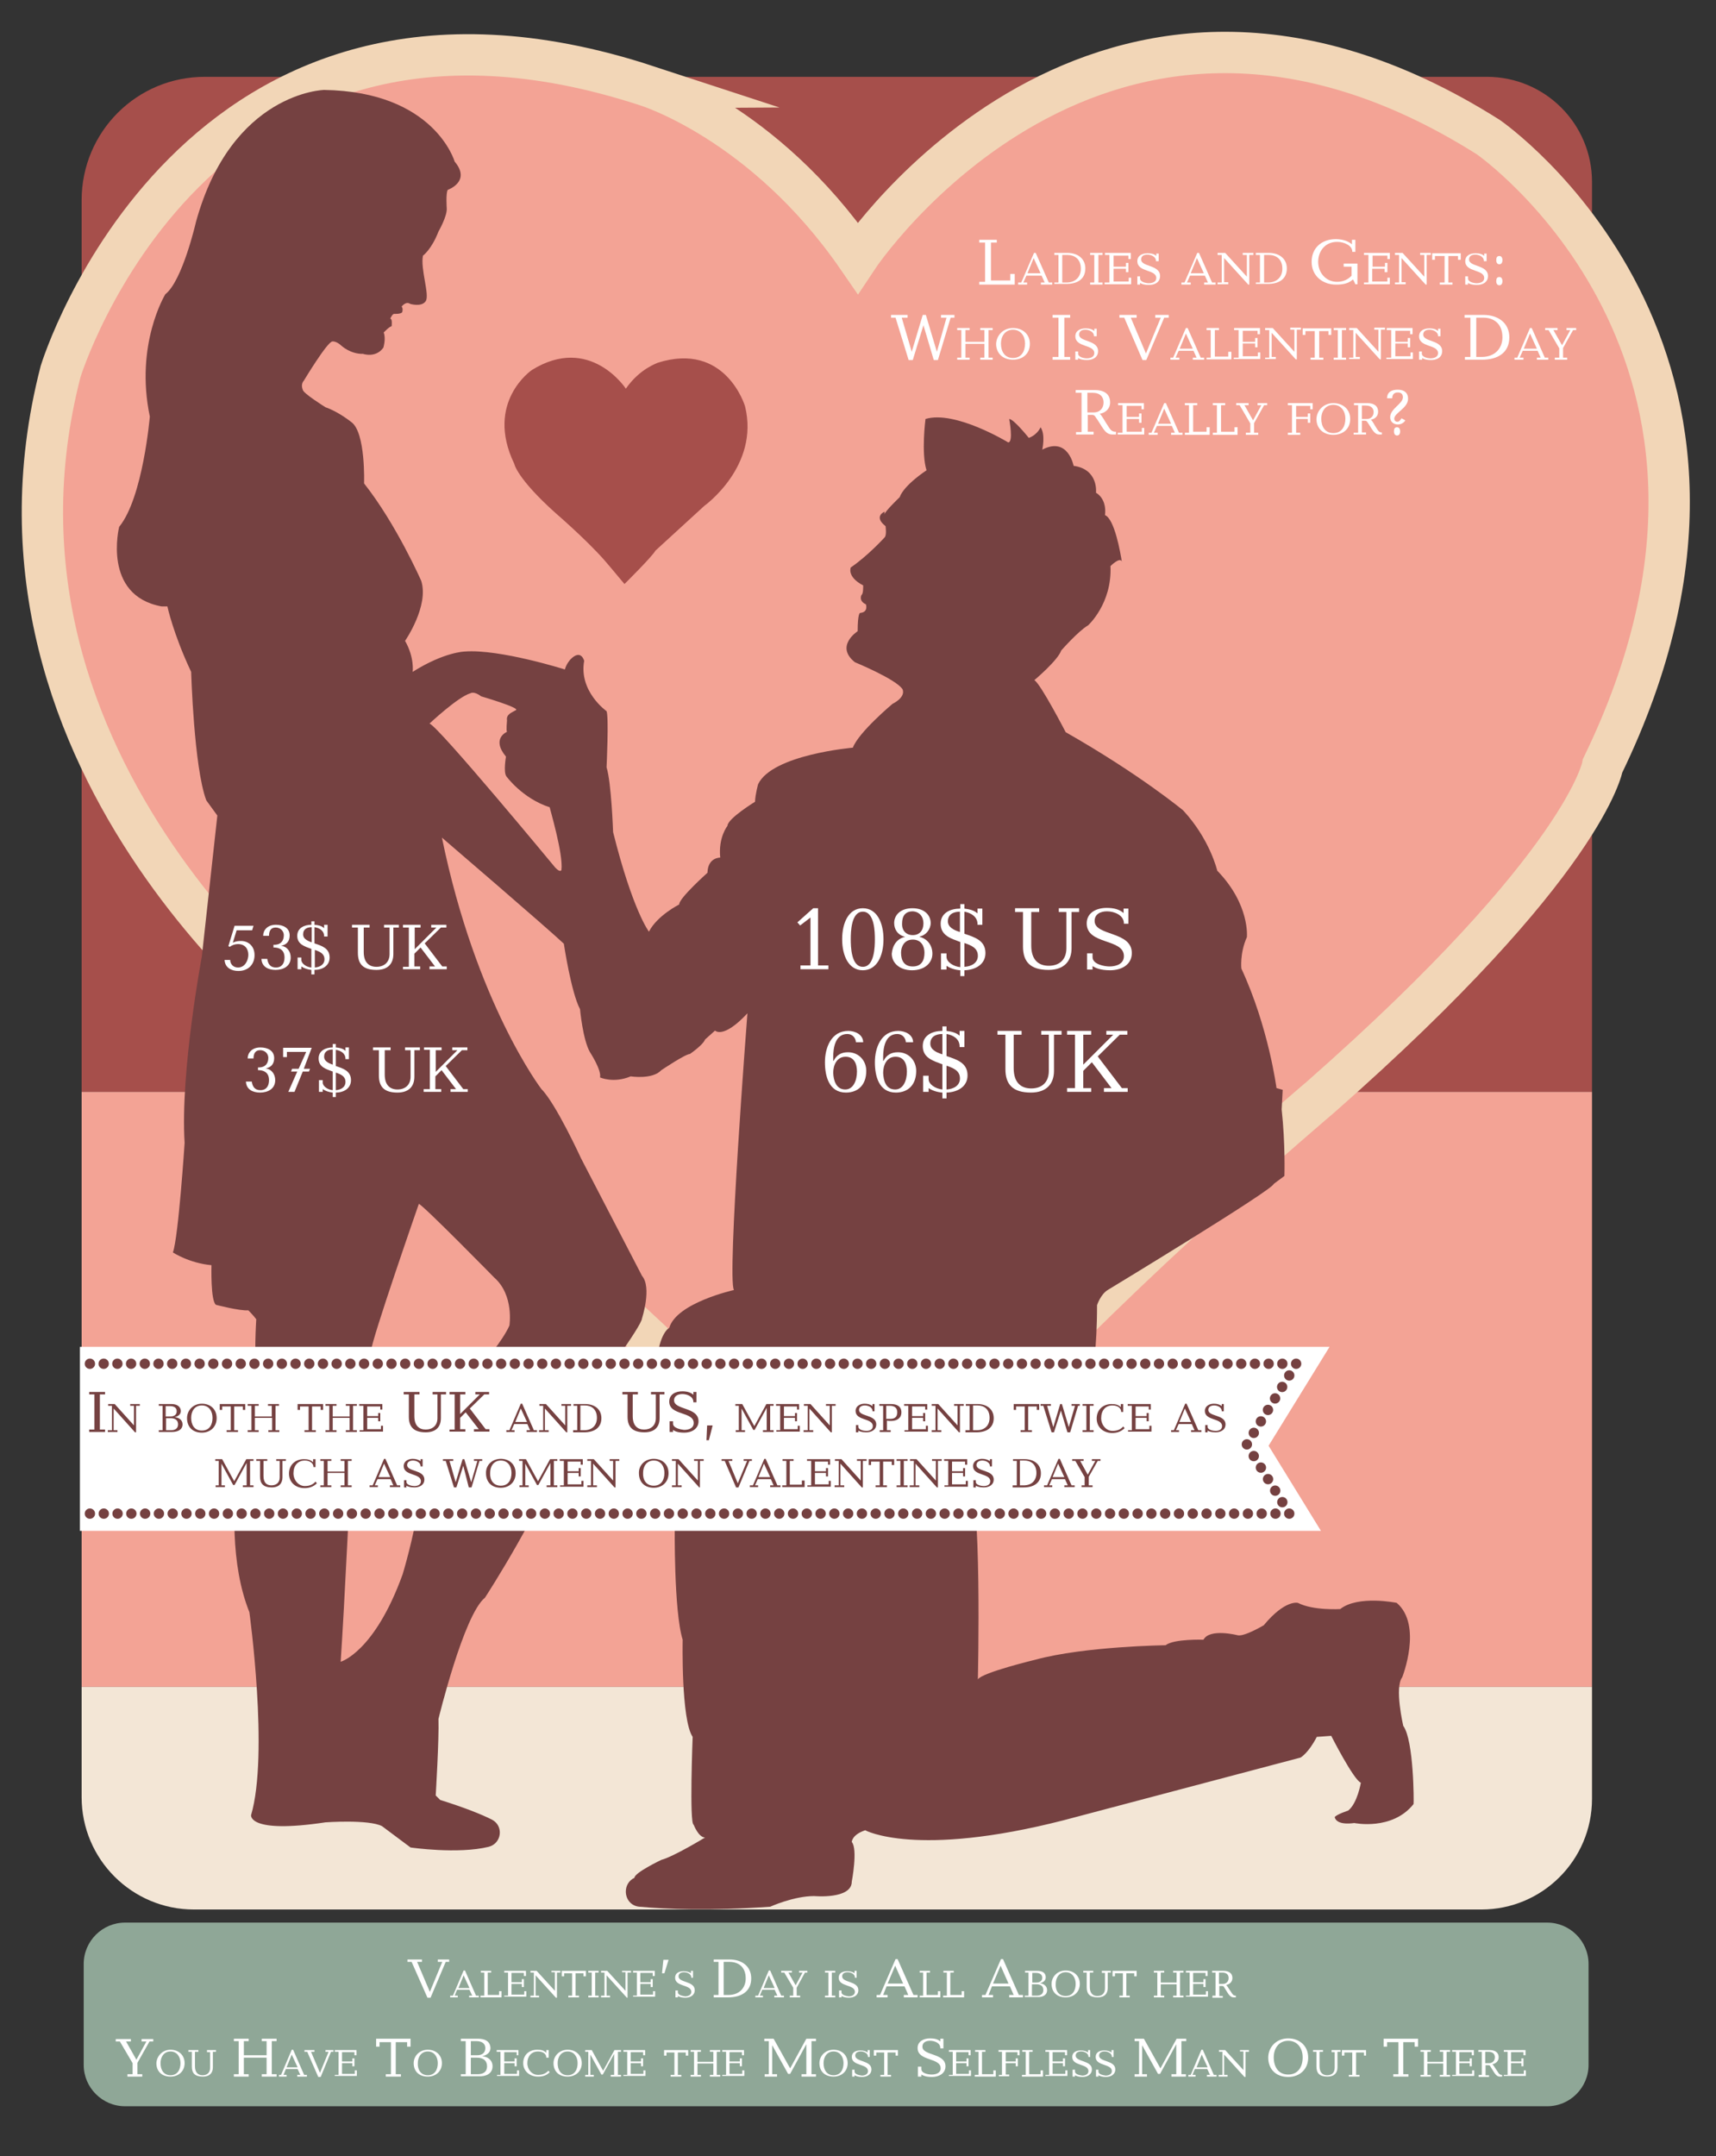 <?xml version="1.0" encoding="utf-8"?>
<!-- Generator: Adobe Illustrator 19.2.1, SVG Export Plug-In . SVG Version: 6.00 Build 0)  -->
<svg version="1.1" id="valentines-day-info" xmlns="http://www.w3.org/2000/svg" xmlns:xlink="http://www.w3.org/1999/xlink"
	 x="0px" y="0px" viewBox="0 0 498.2 625.8" enable-background="new 0 0 498.2 625.8" xml:space="preserve">
<rect x="0" y="0" width="498.2" height="625.8" fill="#333333" stroke="none"/>
<g id="background">
	<path fill="#A64F4B" d="M23.7,58.1v258.8h438.5h0V52.8c0-16.9-13.7-30.5-30.5-30.5H59.6C39.7,22.2,23.7,38.3,23.7,58.1z"/>
	<rect x="23.7" y="316.9" fill="#F3A395" width="438.5" height="172.7"/>
	<path fill="#F3E6D6" d="M23.7,489.9v31.7c0,18,14.6,32.6,32.6,32.6h373.8c17.7,0,32.1-14.4,32.1-32.1v-32.2v-0.3H23.7V489.9z"/>
	<path id="backgrounf-heart" fill="#F3A395" stroke="#F2D6B7" stroke-width="12" stroke-miterlimit="10" d="M249,74.8
		c0,0,70.4-106.2,183.1-35c0,0,91.2,63,33.2,182.4c0,0-4.6,28.2-81.9,96.2c0,0-58.7,49.7-94.5,89.5c0,0-20.7,24.2-39.8,46.9
		c0,0-53.8-53.9-59.7-65.3c0,0-37.1-34.6-94.4-87.7c0,0-107.4-77.9-77.4-194c0,0,38.6-126,170.2-82.9
		C187.7,24.9,221.7,35.2,249,74.8z"/>
</g>
<g id="green-banner_1_">
	<path id="green-background" fill="#8FA797" d="M449.2,611.3H36.3c-6.6,0-12-5.4-12-12V570c0-6.6,5.4-12,12-12h412.9
		c6.6,0,12,5.4,12,12v29.3C461.2,605.9,455.8,611.3,449.2,611.3z"/>
	<g>
		<path fill="#FFFFFF" d="M119.5,569.4h-1.2v-0.7h4.2v0.7h-1.4l3.7,8.7l3.6-8.7h-1.3v-0.7h3.3v0.7h-1l-4.4,10.4h-0.9L119.5,569.4z"
			/>
		<path fill="#FFFFFF" d="M130.8,579.2h0.7l3.1-7.3h0.4l3.2,7.3h0.8v0.5h-2.8v-0.5h0.9l-0.8-1.7h-3.6l-0.7,1.7h0.9v0.5h-2.2V579.2z
			 M134.6,573.3l-1.5,3.7h3.2L134.6,573.3z"/>
		<path fill="#FFFFFF" d="M139.6,579.2h1v-6.7h-1V572h3v0.5h-1v6.5h3.3v-1.1h0.7v1.8h-6.1V579.2z"/>
		<path fill="#FFFFFF" d="M146.4,579.2h1.1v-6.7h-1.1V572h6.3v1.5h-0.6v-0.9h-3.6v2.7h3v-0.9h0.6v2.3h-0.6v-0.9h-3v3.1h3.7v-1h0.6
			v1.6h-6.4V579.2z"/>
		<path fill="#FFFFFF" d="M154,579.2h1v-6.7h-1V572h1.8l5.3,5.8v-5.4h-1V572h2.6v0.5h-1v7.3h-0.3l-5.9-6.5v5.9h1v0.5H154V579.2z"/>
		<path fill="#FFFFFF" d="M165.1,579.2h1v-6.5h-2.3v0.9h-0.7V572h7v1.6h-0.7v-0.9h-2.3v6.5h1v0.5h-3.1V579.2z"/>
		<path fill="#FFFFFF" d="M170.8,579.2h1v-6.7h-1V572h3v0.5h-1v6.7h1v0.5h-3V579.2z"/>
		<path fill="#FFFFFF" d="M174.5,579.2h1v-6.7h-1V572h1.8l5.3,5.8v-5.4h-1V572h2.6v0.5h-1v7.3H182l-5.9-6.5v5.9h1v0.5h-2.6V579.2z"
			/>
		<path fill="#FFFFFF" d="M183.8,579.2h1.1v-6.7h-1.1V572h6.3v1.5h-0.6v-0.9h-3.6v2.7h3v-0.9h0.6v2.3h-0.6v-0.9h-3v3.1h3.7v-1h0.6
			v1.6h-6.4V579.2z"/>
		<path fill="#FFFFFF" d="M192.6,568.8h1.5l-1.2,3.9h-0.7L192.6,568.8z"/>
		<path fill="#FFFFFF" d="M201.3,574h-0.6v-0.1c0-1-1.2-1.5-2.1-1.5c-0.8,0-1.6,0.3-1.6,1.2c0,1.9,4.7,1.3,4.7,4
			c0,1.5-1.3,2.2-2.7,2.2c-1.3,0-1.8-0.3-2.2-0.5v0.4h-0.7v-2h0.7v0.5c0,0.9,1.5,1.1,2.1,1.2c0.9,0,1.8-0.4,1.8-1.3
			c0-2.2-4.7-1.4-4.7-4.1c0-1.4,1.2-1.9,2.5-1.9c0.8,0,1.6,0.2,2.1,0.6V572h0.6V574z"/>
		<path fill="#FFFFFF" d="M207.2,579h1.4v-9.6h-1.4v-0.7h4.6c3.5,0,6.3,1.9,6.3,5.5c0,3.8-2.9,5.5-6.7,5.5h-4.2V579z M210.1,579h1.4
			c3.2,0,5-2.1,5-4.8c0-3.5-2.3-4.8-4.7-4.8h-1.7V579z"/>
		<path fill="#FFFFFF" d="M219.4,579.2h0.7l3.1-7.3h0.4l3.2,7.3h0.8v0.5h-2.8v-0.5h0.9l-0.8-1.7h-3.6l-0.7,1.7h0.9v0.5h-2.2V579.2z
			 M223.2,573.3l-1.5,3.7h3.2L223.2,573.3z"/>
		<path fill="#FFFFFF" d="M229.3,579.2h1v-2.3l-2.6-4.4h-0.9V572h3.1v0.5h-1l2.1,3.7l2-3.7h-1V572h2.4v0.5h-0.7l-2.4,4.4v2.3h1v0.5
			h-3V579.2z"/>
		<path fill="#FFFFFF" d="M239.5,579.2h1v-6.7h-1V572h3v0.5h-1v6.7h1v0.5h-3V579.2z"/>
		<path fill="#FFFFFF" d="M248.8,574h-0.6v-0.1c0-1-1.2-1.5-2.1-1.5c-0.8,0-1.6,0.3-1.6,1.2c0,1.9,4.7,1.3,4.7,4
			c0,1.5-1.3,2.2-2.7,2.2c-1.3,0-1.8-0.3-2.2-0.5v0.4h-0.7v-2h0.7v0.5c0,0.9,1.5,1.1,2.1,1.2c0.9,0,1.8-0.4,1.8-1.3
			c0-2.2-4.7-1.4-4.7-4.1c0-1.4,1.2-1.9,2.5-1.9c0.8,0,1.6,0.2,2.1,0.6V572h0.6V574z"/>
		<path fill="#FFFFFF" d="M254.5,579h1l4.5-10.4h0.6l4.6,10.4h1.2v0.7h-4V579h1.3l-1.1-2.5h-5.2l-1,2.5h1.3v0.7h-3.2V579z
			 M259.9,570.5l-2.2,5.2h4.5L259.9,570.5z"/>
		<path fill="#FFFFFF" d="M267,579.2h1v-6.7h-1V572h3v0.5h-1v6.5h3.3v-1.1h0.7v1.8H267V579.2z"/>
		<path fill="#FFFFFF" d="M273.9,579.2h1v-6.7h-1V572h3v0.5h-1v6.5h3.3v-1.1h0.7v1.8h-6.1V579.2z"/>
		<path fill="#FFFFFF" d="M285.1,579h1l4.5-10.4h0.6l4.6,10.4h1.2v0.7h-4V579h1.3l-1.1-2.5H288l-1,2.5h1.3v0.7h-3.2V579z
			 M290.5,570.5l-2.2,5.2h4.5L290.5,570.5z"/>
		<path fill="#FFFFFF" d="M297.6,579.2h1v-6.7h-1V572h3.5c1.3,0,2.5,0.4,2.5,1.9c0,1-0.8,1.5-1.7,1.7v0c1.1,0.1,2.1,0.8,2.1,2
			c0,1.5-1.4,2.1-2.8,2h-3.7V579.2z M299.6,575.4h1.3c1.1,0,1.7-0.6,1.7-1.4c0-0.9-0.7-1.4-1.8-1.4h-1.1V575.4z M299.6,579.2h1.4
			c1,0,1.9-0.4,1.9-1.6c0-1.1-0.6-1.7-2.1-1.7h-1.2V579.2z"/>
		<path fill="#FFFFFF" d="M309.4,571.9c2.3,0,4.1,1.5,4.1,3.9c0,2.3-1.7,3.9-4.1,3.9c-2.6,0-4.1-1.6-4.1-3.9
			C305.3,573.7,307,571.9,309.4,571.9z M309.4,579.3c2,0,2.9-1.6,2.9-3.5c0-1.8-1-3.4-2.9-3.4s-2.9,1.6-2.9,3.4
			C306.4,577.7,307.3,579.3,309.4,579.3z"/>
		<path fill="#FFFFFF" d="M314.4,572h3v0.5h-1v4.2c0,1.8,0.9,2.6,2.2,2.6c1.3,0,2.2-0.7,2.2-2.2v-4.5h-0.9V572h2.6v0.5h-0.9v4.5
			c0,1.6-0.9,2.7-2.9,2.7c-2.3,0-3.2-1-3.2-2.9v-4.3h-1V572z"/>
		<path fill="#FFFFFF" d="M325,579.2h1v-6.5h-2.3v0.9H323V572h7v1.6h-0.7v-0.9H327v6.5h1v0.5H325V579.2z"/>
		<path fill="#FFFFFF" d="M335,579.2h1v-6.7h-1V572h3v0.5h-1v2.9h4.6v-2.9h-1V572h3v0.5h-1v6.7h1v0.5h-3v-0.5h1v-3.3h-4.6v3.3h1v0.5
			h-3V579.2z"/>
		<path fill="#FFFFFF" d="M344.3,579.2h1.1v-6.7h-1.1V572h6.3v1.5H350v-0.9h-3.6v2.7h3v-0.9h0.6v2.3h-0.6v-0.9h-3v3.1h3.7v-1h0.6
			v1.6h-6.4V579.2z"/>
		<path fill="#FFFFFF" d="M351.9,579.2h1v-6.7h-1V572h3.3c1.3,0,2.6,0.5,2.6,2.1c0,1.1-0.8,1.8-1.8,2c0.4,0.4,0.8,1.2,1.4,2
			c0.3,0.5,0.6,1.1,1.3,1.1h0.1v0.5h-0.6c-1.3,0-1.7-1.3-2.9-3.1c-0.1-0.2-0.3-0.2-0.6-0.2h-0.7v2.9h1v0.5h-3V579.2z M353.9,575.8
			h1.1c1.1,0,1.7-0.8,1.7-1.7c0-1-0.6-1.6-1.9-1.6h-0.9V575.8z"/>
		<path fill="#FFFFFF" d="M37.1,602h1.4v-3.2l-3.7-6.3h-1.2v-0.7H38v0.7h-1.4l3,5.3l2.9-5.3h-1.4v-0.7h3.4v0.7h-1.1l-3.5,6.2v3.3
			h1.4v0.7h-4.3V602z"/>
		<path fill="#FFFFFF" d="M49.5,594.9c2.3,0,4.1,1.5,4.1,3.9c0,2.3-1.7,3.9-4.1,3.9c-2.6,0-4.1-1.6-4.1-3.9
			C45.5,596.7,47.2,594.9,49.5,594.9z M49.5,602.3c2,0,2.9-1.6,2.9-3.5c0-1.8-1-3.4-2.9-3.4s-2.9,1.6-2.9,3.4
			C46.6,600.7,47.5,602.3,49.5,602.3z"/>
		<path fill="#FFFFFF" d="M54.6,595h3v0.5h-1v4.2c0,1.8,0.9,2.6,2.2,2.6c1.3,0,2.2-0.7,2.2-2.2v-4.5h-0.9V595h2.6v0.5h-0.9v4.5
			c0,1.6-0.9,2.7-2.9,2.7c-2.3,0-3.2-1-3.2-2.9v-4.3h-1V595z"/>
		<path fill="#FFFFFF" d="M67.9,602h1.4v-9.6h-1.4v-0.7h4.3v0.7h-1.4v4.1h6.6v-4.1h-1.4v-0.7h4.3v0.7h-1.4v9.6h1.4v0.7h-4.3V602h1.4
			v-4.8h-6.6v4.8h1.4v0.7h-4.3V602z"/>
		<path fill="#FFFFFF" d="M80.9,602.2h0.7l3.1-7.3h0.4l3.2,7.3h0.8v0.5h-2.8v-0.5h0.9l-0.8-1.7H83l-0.7,1.7h0.9v0.5h-2.2V602.2z
			 M84.7,596.3l-1.5,3.7h3.2L84.7,596.3z"/>
		<path fill="#FFFFFF" d="M89.2,595.5h-0.8V595h2.9v0.5h-1l2.6,6.1l2.5-6.1h-0.9V595h2.3v0.5h-0.7l-3,7.3h-0.7L89.2,595.5z"/>
		<path fill="#FFFFFF" d="M97.2,602.2h1.1v-6.7h-1.1V595h6.3v1.5h-0.6v-0.9h-3.6v2.7h3v-0.9h0.6v2.3h-0.6v-0.9h-3v3.1h3.7v-1h0.6
			v1.6h-6.4V602.2z"/>
		<path fill="#FFFFFF" d="M112,602h1.5v-9.3h-3.3v1.3h-1v-2.3h10v2.3h-1v-1.3h-3.3v9.3h1.5v0.7H112V602z"/>
		<path fill="#FFFFFF" d="M124.2,594.9c2.3,0,4.1,1.5,4.1,3.9c0,2.3-1.7,3.9-4.1,3.9c-2.6,0-4.1-1.6-4.1-3.9
			C120.1,596.7,121.8,594.9,124.2,594.9z M124.2,602.3c2,0,2.9-1.6,2.9-3.5c0-1.8-1-3.4-2.9-3.4s-2.9,1.6-2.9,3.4
			C121.2,600.7,122.2,602.3,124.2,602.3z"/>
		<path fill="#FFFFFF" d="M133.8,602h1.4v-9.6h-1.4v-0.7h5c1.8,0,3.5,0.6,3.6,2.7c0,1.4-1.2,2.1-2.4,2.4v0c1.6,0.1,3,1.1,3,2.9
			c0,2.2-2,3-4,2.9h-5.2V602z M136.7,596.5h1.8c1.6,0,2.4-0.8,2.4-2.1c0-1.3-1-2-2.6-2h-1.6V596.5z M136.7,602h2
			c1.5,0,2.7-0.6,2.7-2.3c0-1.5-0.9-2.5-3-2.5h-1.7V602z"/>
		<path fill="#FFFFFF" d="M144.2,602.2h1.1v-6.7h-1.1V595h6.3v1.5H150v-0.9h-3.6v2.7h3v-0.9h0.6v2.3h-0.6v-0.9h-3v3.1h3.7v-1h0.6
			v1.6h-6.4V602.2z"/>
		<path fill="#FFFFFF" d="M159.3,597.2h-0.7v-0.1c0-1-1-1.7-2.4-1.7c-2,0-3.1,1.5-3.1,3.4c0,1.8,1.3,3.4,3.1,3.4
			c1.5,0,2.3-0.5,3-1.2l0.4,0.4c-0.9,1-2.1,1.3-3.4,1.3c-2.4,0-4.3-1.6-4.3-3.9c0-2.5,1.8-3.9,4.1-3.9c1.2,0,1.9,0.2,2.6,0.9V595
			h0.7V597.2z"/>
		<path fill="#FFFFFF" d="M164.8,594.9c2.3,0,4.1,1.5,4.1,3.9c0,2.3-1.7,3.9-4.1,3.9c-2.6,0-4.1-1.6-4.1-3.9
			C160.7,596.7,162.4,594.9,164.8,594.9z M164.8,602.3c2,0,2.9-1.6,2.9-3.5c0-1.8-1-3.4-2.9-3.4s-2.9,1.6-2.9,3.4
			C161.9,600.7,162.8,602.3,164.8,602.3z"/>
		<path fill="#FFFFFF" d="M169.9,602.2h0.9v-6.7h-0.9V595h1.9l3.3,6l3.3-6h1.9v0.5h-0.9v6.7h0.9v0.5h-3v-0.5h1v-6.1h0l-3.3,6h-0.4
			l-3.2-5.8h0v5.9h1v0.5h-2.5V602.2z"/>
		<path fill="#FFFFFF" d="M181,602.2h1.1v-6.7H181V595h6.3v1.5h-0.6v-0.9h-3.6v2.7h3v-0.9h0.6v2.3h-0.6v-0.9h-3v3.1h3.7v-1h0.6v1.6
			H181V602.2z"/>
		<path fill="#FFFFFF" d="M194.8,602.2h1v-6.5h-2.3v0.9h-0.7V595h7v1.6h-0.7v-0.9h-2.3v6.5h1v0.5h-3.1V602.2z"/>
		<path fill="#FFFFFF" d="M200.5,602.2h1v-6.7h-1V595h3v0.5h-1v2.9h4.6v-2.9h-1V595h3v0.5h-1v6.7h1v0.5h-3v-0.5h1v-3.3h-4.6v3.3h1
			v0.5h-3V602.2z"/>
		<path fill="#FFFFFF" d="M209.7,602.2h1.1v-6.7h-1.1V595h6.3v1.5h-0.6v-0.9h-3.6v2.7h3v-0.9h0.6v2.3h-0.6v-0.9h-3v3.1h3.7v-1h0.6
			v1.6h-6.4V602.2z"/>
		<path fill="#FFFFFF" d="M221.9,602h1.3v-9.6h-1.3v-0.7h2.7l4.8,8.6l4.7-8.6h2.8v0.7h-1.3v9.6h1.3v0.7h-4.2V602h1.4v-8.7h0
			l-4.7,8.6h-0.6l-4.6-8.3h0v8.4h1.4v0.7h-3.6V602z"/>
		<path fill="#FFFFFF" d="M242,594.9c2.3,0,4.1,1.5,4.1,3.9c0,2.3-1.7,3.9-4.1,3.9c-2.6,0-4.1-1.6-4.1-3.9
			C237.9,596.7,239.6,594.9,242,594.9z M242,602.3c2,0,2.9-1.6,2.9-3.5c0-1.8-1-3.4-2.9-3.4s-2.9,1.6-2.9,3.4
			C239.1,600.7,240,602.3,242,602.3z"/>
		<path fill="#FFFFFF" d="M252.6,597H252v-0.1c0-1-1.2-1.5-2.1-1.5c-0.8,0-1.6,0.3-1.6,1.2c0,1.9,4.7,1.3,4.7,4
			c0,1.5-1.3,2.2-2.7,2.2c-1.3,0-1.8-0.3-2.2-0.5v0.4h-0.7v-2h0.7v0.5c0,0.9,1.5,1.1,2.1,1.2c0.9,0,1.8-0.4,1.8-1.3
			c0-2.2-4.7-1.4-4.7-4.1c0-1.4,1.2-1.9,2.5-1.9c0.8,0,1.6,0.2,2.1,0.6V595h0.6V597z"/>
		<path fill="#FFFFFF" d="M255.7,602.2h1v-6.5h-2.3v0.9h-0.7V595h7v1.6h-0.7v-0.9h-2.3v6.5h1v0.5h-3.1V602.2z"/>
		<path fill="#FFFFFF" d="M273.9,594.5H273v-0.1c0-1.5-1.7-2.1-3-2.1c-1.2,0-2.2,0.5-2.2,1.7c0,2.7,6.7,1.8,6.7,5.7
			c0,2.1-1.9,3.1-3.9,3.1c-1.8,0-2.6-0.4-3.1-0.7v0.6h-1v-2.9h1v0.7c0,1.3,2.1,1.6,3,1.6c1.3,0,2.6-0.5,2.6-1.8c0-3.2-6.7-2-6.7-5.9
			c0-1.9,1.7-2.8,3.6-2.8c1.2,0,2.3,0.2,3,0.9v-0.8h0.9V594.5z"/>
		<path fill="#FFFFFF" d="M275.5,602.2h1.1v-6.7h-1.1V595h6.3v1.5h-0.6v-0.9h-3.6v2.7h3v-0.9h0.6v2.3h-0.6v-0.9h-3v3.1h3.7v-1h0.6
			v1.6h-6.4V602.2z"/>
		<path fill="#FFFFFF" d="M283.1,602.2h1v-6.7h-1V595h3v0.5h-1v6.5h3.3v-1.1h0.7v1.8h-6.1V602.2z"/>
		<path fill="#FFFFFF" d="M289.9,602.2h1v-6.7h-1V595h6.1v1.5h-0.6v-0.9h-3.4v2.7h2.9v-0.9h0.6v2.3h-0.6v-0.9h-2.9v3.3h1v0.5h-3
			V602.2z"/>
		<path fill="#FFFFFF" d="M296.8,602.2h1v-6.7h-1V595h3v0.5h-1v6.5h3.3v-1.1h0.7v1.8h-6.1V602.2z"/>
		<path fill="#FFFFFF" d="M303.5,602.2h1.1v-6.7h-1.1V595h6.3v1.5h-0.6v-0.9h-3.6v2.7h3v-0.9h0.6v2.3h-0.6v-0.9h-3v3.1h3.7v-1h0.6
			v1.6h-6.4V602.2z"/>
		<path fill="#FFFFFF" d="M316.6,597H316v-0.1c0-1-1.2-1.5-2.1-1.5c-0.8,0-1.6,0.3-1.6,1.2c0,1.9,4.7,1.3,4.7,4
			c0,1.5-1.3,2.2-2.7,2.2c-1.3,0-1.8-0.3-2.2-0.5v0.4h-0.7v-2h0.7v0.5c0,0.9,1.5,1.1,2.1,1.2c0.9,0,1.8-0.4,1.8-1.3
			c0-2.2-4.7-1.4-4.7-4.1c0-1.4,1.2-1.9,2.5-1.9c0.8,0,1.6,0.2,2.1,0.6V595h0.6V597z"/>
		<path fill="#FFFFFF" d="M323.4,597h-0.6v-0.1c0-1-1.2-1.5-2.1-1.5c-0.8,0-1.6,0.3-1.6,1.2c0,1.9,4.7,1.3,4.7,4
			c0,1.5-1.3,2.2-2.7,2.2c-1.3,0-1.8-0.3-2.2-0.5v0.4h-0.7v-2h0.7v0.5c0,0.9,1.5,1.1,2.1,1.2c0.9,0,1.8-0.4,1.8-1.3
			c0-2.2-4.7-1.4-4.7-4.1c0-1.4,1.2-1.9,2.5-1.9c0.8,0,1.6,0.2,2.1,0.6V595h0.6V597z"/>
		<path fill="#FFFFFF" d="M329.4,602h1.3v-9.6h-1.3v-0.7h2.7l4.8,8.6l4.7-8.6h2.8v0.7H343v9.6h1.3v0.7h-4.2V602h1.4v-8.7h0l-4.7,8.6
			h-0.6l-4.6-8.3h0v8.4h1.4v0.7h-3.6V602z"/>
		<path fill="#FFFFFF" d="M345,602.2h0.7l3.1-7.3h0.4l3.2,7.3h0.8v0.5h-2.8v-0.5h0.9l-0.8-1.7h-3.6l-0.7,1.7h0.9v0.5H345V602.2z
			 M348.9,596.3l-1.5,3.7h3.2L348.9,596.3z"/>
		<path fill="#FFFFFF" d="M353.9,602.2h1v-6.7h-1V595h1.8l5.3,5.8v-5.4h-1V595h2.6v0.5h-1v7.3h-0.3l-5.9-6.5v5.9h1v0.5h-2.6V602.2z"
			/>
		<path fill="#FFFFFF" d="M374,591.6c3.2,0,5.8,2.1,5.8,5.6c0,3.3-2.4,5.6-5.8,5.6c-3.7,0-5.8-2.4-5.8-5.6
			C368.2,594.1,370.6,591.6,374,591.6z M374,602.1c2.9,0,4.2-2.3,4.2-5c0-2.5-1.4-4.8-4.2-4.8c-2.8,0-4.2,2.3-4.2,4.8
			C369.8,599.8,371.1,602.1,374,602.1z"/>
		<path fill="#FFFFFF" d="M381.1,595h3v0.5h-1v4.2c0,1.8,0.9,2.6,2.2,2.6c1.3,0,2.2-0.7,2.2-2.2v-4.5h-0.9V595h2.6v0.5h-0.9v4.5
			c0,1.6-0.9,2.7-2.9,2.7c-2.3,0-3.2-1-3.2-2.9v-4.3h-1V595z"/>
		<path fill="#FFFFFF" d="M391.6,602.2h1v-6.5h-2.3v0.9h-0.7V595h7v1.6H396v-0.9h-2.3v6.5h1v0.5h-3.1V602.2z"/>
		<path fill="#FFFFFF" d="M404.5,602h1.5v-9.3h-3.3v1.3h-1v-2.3h10v2.3h-1v-1.3h-3.3v9.3h1.5v0.7h-4.4V602z"/>
		<path fill="#FFFFFF" d="M412.4,602.2h1v-6.7h-1V595h3v0.5h-1v2.9h4.6v-2.9h-1V595h3v0.5h-1v6.7h1v0.5h-3v-0.5h1v-3.3h-4.6v3.3h1
			v0.5h-3V602.2z"/>
		<path fill="#FFFFFF" d="M421.6,602.2h1.1v-6.7h-1.1V595h6.3v1.5h-0.6v-0.9h-3.6v2.7h3v-0.9h0.6v2.3h-0.6v-0.9h-3v3.1h3.7v-1h0.6
			v1.6h-6.4V602.2z"/>
		<path fill="#FFFFFF" d="M429.2,602.2h1v-6.7h-1V595h3.3c1.3,0,2.6,0.5,2.6,2.1c0,1.1-0.8,1.8-1.8,2c0.4,0.4,0.8,1.2,1.4,2
			c0.3,0.5,0.6,1.1,1.3,1.1h0.1v0.5h-0.6c-1.3,0-1.7-1.3-2.9-3.1c-0.1-0.2-0.3-0.2-0.6-0.2h-0.7v2.9h1v0.5h-3V602.2z M431.2,598.8
			h1.1c1.1,0,1.7-0.8,1.7-1.7c0-1-0.6-1.6-1.9-1.6h-0.9V598.8z"/>
		<path fill="#FFFFFF" d="M436.6,602.2h1.1v-6.7h-1.1V595h6.3v1.5h-0.6v-0.9h-3.6v2.7h3v-0.9h0.6v2.3h-0.6v-0.9h-3v3.1h3.7v-1h0.6
			v1.6h-6.4V602.2z"/>
	</g>
</g>
<path id="couple" fill="#754141" d="M407.4,500.9c0,0-2.6-11.2-0.3-14.1c0,0,6-15.1-1.6-21.6c0,0-11.2-2.3-16.4,1.8
	c0,0-7.8,0.5-12.3-1.8c0,0-3.7-1-9.9,6.5c0,0-5.7,3.4-7.6,2.9c0,0-8.1-2.1-9.9,1.3c0,0-8.6-0.3-11,1.6c0,0-23.5,0.3-37.8,4.2
	c0,0-15.4,3.7-16.7,5.7c0,0,1.3-56-2.9-59.4c0,0,24.8-4.7,31.8-21.6c0,0,3.6-1.3,4.4-8.3c0,0,1.3-6.3,1.3-19.3c0,0,1-3.1,3.1-4.4
	c0,0,48.2-29.2,48.2-30.8l3.1-2.3c0,0,0.3-9.4-0.8-19.3l0.3-5.7l-1.8-0.5c0,0-2.3-17.7-10.2-34.7c0,0-0.5-4.4,1.6-9.1
	c0,0,1-9.4-8.6-19.3c0,0-2.1-9.1-9.9-17.5c0,0-12.5-10.4-34.1-22.7c0,0-7.3-14.1-9.1-15.1c0,0,6.8-5.7,7.8-8.6c0,0,5-5.7,7.8-7.3
	c0,0,7-6.3,6.5-17.2c0,0,2.8-2.8,3.3-1.3c-0.4-2.5-2.1-12.4-4.9-13.5c0,0,0.8-4.4-2.6-6.5c0,0,0.8-6.8-6.5-7.8c0,0-1.6-8.6-9.1-4.7
	c0,0,1-4.4-0.5-6.5c0,0-0.8,2.1-3.4,3.1c0,0-4.4-5.5-5.7-5.5c0,0,1.3,6.8-0.3,6.8c0,0-15.4-9.4-24-6.8c0,0-1.3,9.9,0.3,14.9
	c0,0-6.5,4.2-7.8,7.8c0,0-4.4,4.2-4.4,5c0-0.3,0-0.8,0-0.8s-3.3,1.4,0.3,4.2c0,0,0.4,2.7-0.3,3.3c0,0-4.8,5.3-9.8,8.7
	c0,0-1.2,2.7,3.6,5.2c0,0,0.1,2.5-0.5,2.8c0,0-0.9,1.7,1.3,2.7c0,0,0.8,2.3-1.7,2.5c0,0-0.7,0-0.7,5.3c0,0-6.7,4.3-0.8,9
	c0,0,11.9,4.9,13.8,7.8c0,0,1.3,2.1-2.9,4.3c0,0-9.8,8.2-11.5,12.7c0,0-23.4,2-27.5,10.6c0,0-0.8,2.8-0.9,5.1c0,0-8,4.9-8,7
	c0,0-2.7,3.3-2.1,9.2c0,0-3.6-0.1-3.7,4.4c0,0-8.4,7.5-8.2,9.2c0,0-6.4,3.2-8.8,7.9c0,0-4.7-6.1-10.4-28.9c0,0-0.5-14.4-1.9-18.8
	c0,0,0.7-14.6,0-16.3c0,0-8.1-5.7-6.5-14.6c0,0-0.9-3.6-4-0.4c0,0-1.2,1.3-1.6,2.9c0,0-19-6-29.1-5.2c0,0-5.9,0.1-15.1,5.9
	c0,0,0.6-4.1-2.2-9c0,0,7-10.1,4.7-17.4c0,0-7.2-16.4-16.6-28.3c0,0,0.5-14.8-3.7-17.8c0,0-3.7-3-7.5-4.3c0,0-6.6-4.1-6.6-5.1
	c0,0-0.7-1.5,0.3-2.6c0,0,6.8-11.3,8.3-11.4c0,0,1.1-0.2,2.7,1.3c0,0,2.6,2.4,6.2,2.3c0,0,3.7,1.3,5.9-1.8c0,0,0.8-2.6,0.1-4.4
	c0,0,1.7-1.8,2.3-1.8c0,0,0.3-2.2-0.4-2.2c0,0,0.6-1.4,1.1-1.4c0,0,2.3,0.1,2.4-0.6c0,0,0.3-1-0.2-1.5c0,0,1.2-1.7,2.5-0.8
	c0,0,3.3,1,4.5-0.8c1.2-1.8-1.6-9.4-0.8-13.2c0,0,2.5-1.8,4.5-7c0,0,2.6-4.5,2.4-6.8c0,0-0.3-4.4,0.3-5.3c0,0,6.9-2.4,2-8.2
	c0,0-5.8-20.3-37.9-20.8c0,0-26.8,0.6-37.2,38.3c0,0-3.9,17.1-8.9,21c0,0-8.9,14.5-4.5,35.5c0,0-2,23.6-8.9,32c0,0-5,19.9,12.3,23.1
	h1.7c0,0,1.7,8,6.9,19c0,0,0.8,27.8,4.4,37.3l3.2,4.4l-4.5,40.9c0,0-6.3,33.5-5,54.1c0,0-1.8,27.4-3.4,31.8c0,0,4.7,3.1,11.2,3.7
	c0,0-0.3,10.4,1.3,11.5c0,0,6.8,1.8,9.4,1.6c0,0,1.6,1.6,2.3,2.6c0,0-0.8,12.8,0.3,14.6c0,0-13.3,42.8-2.3,70.4
	c0,0,5.7,41.2,0.5,58.9c0,0-1,5.5,21.6,2.1c0,0,12.5-0.9,16.4,1.1l8.3,6.2c0,0,13.8,2,22.7-0.2c3.8-1,4.4-6.1,0.9-7.9
	c-3-1.5-7.7-3.4-15-5.7l-1.3-1.3c0,0,1-16.4,0.8-22.2c0,0,7.3-30.2,13.5-35.2c0,0,17.5-26.8,23.7-45.9c0,0,4.7-10.9,8.6-15.1
	c0,0,13.3-18,13.3-20.1c0,0,2.9-8.9,0-12.3l-17.7-34.1c0,0-7.3-15.9-11.5-20.1c0,0-19-24.8-28.9-73c0,0,31,26.6,35.4,30.8
	c0,0,2.1,14.1,4.7,19c0,0,0.8,8.9,2.9,12.5c0,0,3.4,5.2,2.9,7.3c0,0,3.9,1.8,8.9-0.3c0,0,6.3,1,8.9-1.8c0,0,7-4.7,8.3-4.7
	c0,0,3.8-2.6,4.4-4.2l2.9-2.6c0,0,2.3,2.6,9.4-5c0,0-6,77.4-3.9,80.3c0,0-16.7,3.7-18.8,11c0,0-2.9,1.3-3.7,10.4
	c0,0-3.9,16.4-1,22.2c0,0,2.1,9.4,4.2,11.5c0,0,2.9,11,2.1,13.3c0,0-0.3,24.8,2.3,33.1c0,0-0.5,23.2,2.9,28.2c0,0-1,25.3,0.3,25.5
	c0,0,1.4,3.7,3.3,3.7c0,0-9,5.5-12.7,6.5c0,0-7.8,3.7-7.8,5.2c-1.7,0.8-2.5,2.4-2.5,4c0,2.1,1.4,4.2,4,4.4c7.9,0.7,20.3,1.2,37.9,0
	c0,0,6.8-3.1,12.8-3.1c0,0,10.9,1,10.9-4.2c0,0,1.8-9.4,0-11.5c0,0,0-2.1,3.9-3.4c0,0,14.6,8.1,57.6-2.9l68.8-18.2
	c0,0,2.3-1.3,4.7-6l4.2-0.3c0,0,6.5,12.8,8.6,13.6c0,0-1,6-3.7,8.1c0,0-3.4,1.1-3.9,1.9c0.2,0.9,1.3,2.3,5.7,1.7
	c0,0,11,2.3,17.2-5.5C410.5,523.3,410.5,505.1,407.4,500.9z M143.5,370.8c5.8,5.1,4.4,13.9,4.4,13.9c-1.9,4.4-7.8,11.2-7.8,11.2
	c-16.5,26.8-18.4,40-18.4,40c-1.6,10.5-4.8,21-4.8,21c-8.2,22.7-18,25.4-18,25.4c1.1-15.8,3-56.5,3-56.5c0.5-4.1-0.2-13.6-0.2-13.6
	c0.2-4.4,1.2-7.1,1.2-7.1c2.4-1,2.4-6.8,2.4-6.8c2.2-0.5,2.4-6.1,2.4-6.1c0-2.9,13.9-42.8,13.9-42.8
	C123,349.9,143.5,370.8,143.5,370.8z M163,252.5c0,0-0.3,0.9-1.8-0.7c0,0-33.9-41-36.5-41.8c0,0,8.3-7.8,11.9-8.8c0,0,1-0.7,3.1,0.9
	c0,0,11.3,3.3,10.1,4c-1.2,0.7-2.9,1.2-2.6,3c0,0-0.3,3.1,0,3.3c0,0-4.7,1.9-0.3,7.2c0,0-0.8,4.4,0.1,5.7c0,0,4.6,6.4,12.6,9
	C159.5,234.3,163.6,247.9,163,252.5z"/>
<g>
	<path fill="#FFFFFF" d="M284.3,81.8h1.7V70.4h-1.7v-0.8h5.1v0.8h-1.7v11h5.6v-1.9h1.3v3.1h-10.3V81.8z"/>
	<path fill="#FFFFFF" d="M295.6,82h0.9l3.7-8.6h0.5l3.8,8.6h1v0.6h-3.3V82h1.1l-0.9-2H298l-0.9,2h1.1v0.6h-2.6V82z M300.1,74.9
		l-1.8,4.4h3.8L300.1,74.9z"/>
	<path fill="#FFFFFF" d="M306.1,82h1.2v-8h-1.2v-0.6h3.8c2.9,0,5.2,1.6,5.2,4.5c0,3.2-2.4,4.5-5.5,4.5h-3.5V82z M308.5,82h1.1
		c2.7,0,4.2-1.7,4.2-4c0-2.9-1.9-4-3.9-4h-1.5V82z"/>
	<path fill="#FFFFFF" d="M316.5,82h1.2v-8h-1.2v-0.6h3.6V74h-1.2v8h1.2v0.6h-3.6V82z"/>
	<path fill="#FFFFFF" d="M320.8,82h1.3v-8h-1.3v-0.6h7.5v1.8h-0.7v-1h-4.3v3.2h3.6v-1.1h0.7v2.7h-0.7V78h-3.6v3.7h4.4v-1.1h0.7v1.9
		h-7.7V82z"/>
	<path fill="#FFFFFF" d="M336.3,75.8h-0.7v-0.1c0-1.2-1.4-1.8-2.5-1.8c-1,0-1.8,0.4-1.8,1.4c0,2.2,5.5,1.5,5.5,4.8
		c0,1.8-1.5,2.6-3.2,2.6c-1.5,0-2.2-0.3-2.6-0.6v0.5h-0.8v-2.4h0.8v0.6c0,1.1,1.8,1.4,2.5,1.4c1.1,0,2.2-0.4,2.2-1.5
		c0-2.6-5.5-1.6-5.5-4.9c0-1.6,1.4-2.3,3-2.3c1,0,1.9,0.2,2.5,0.8v-0.7h0.7V75.8z"/>
	<path fill="#FFFFFF" d="M343,82h0.9l3.7-8.6h0.5l3.8,8.6h1v0.6h-3.3V82h1.1l-0.9-2h-4.3l-0.9,2h1.1v0.6H343V82z M347.5,74.9
		l-1.8,4.4h3.8L347.5,74.9z"/>
	<path fill="#FFFFFF" d="M353.5,82h1.2v-8h-1.2v-0.6h2.2l6.3,6.9V74h-1.2v-0.6h3.1V74h-1.2v8.6h-0.3l-7-7.7v7h1.2v0.6h-3.1V82z"/>
	<path fill="#FFFFFF" d="M364.6,82h1.2v-8h-1.2v-0.6h3.8c2.9,0,5.2,1.6,5.2,4.5c0,3.2-2.4,4.5-5.5,4.5h-3.5V82z M367,82h1.1
		c2.7,0,4.2-1.7,4.2-4c0-2.9-1.9-4-3.9-4H367V82z"/>
	<path fill="#FFFFFF" d="M393.6,73.1h-1V73c0-1.7-2.3-2.8-4.4-2.8c-3.5,0-5.5,2.7-5.5,5.8c0,3.1,2.2,5.8,5.5,5.8
		c2,0,3.4-0.9,4.2-1.8v-2.6h-2.3v-0.9h4v6h-0.6c-0.2-0.5-0.4-0.9-0.7-1.4c-1.4,1.3-3.2,1.5-4.9,1.5c-4,0-7.1-2.6-7.1-6.6
		c0-4.2,3.1-6.6,7-6.6c1.4,0,3.3,0.3,4.7,1.5v-1.3h1V73.1z"/>
	<path fill="#FFFFFF" d="M396,82h1.3v-8H396v-0.6h7.5v1.8h-0.7v-1h-4.3v3.2h3.6v-1.1h0.7v2.7H402V78h-3.6v3.7h4.4v-1.1h0.7v1.9H396
		V82z"/>
	<path fill="#FFFFFF" d="M405,82h1.2v-8H405v-0.6h2.2l6.3,6.9V74h-1.2v-0.6h3.1V74h-1.2v8.6h-0.3l-7-7.7v7h1.2v0.6H405V82z"/>
	<path fill="#FFFFFF" d="M418.2,82h1.2v-7.7h-2.8v1.1h-0.8v-1.9h8.3v1.9h-0.8v-1.1h-2.8V82h1.2v0.6h-3.7V82z"/>
	<path fill="#FFFFFF" d="M431.5,75.8h-0.7v-0.1c0-1.2-1.4-1.8-2.5-1.8c-1,0-1.8,0.4-1.8,1.4c0,2.2,5.5,1.5,5.5,4.8
		c0,1.8-1.5,2.6-3.2,2.6c-1.5,0-2.2-0.3-2.6-0.6v0.5h-0.8v-2.4h0.8v0.6c0,1.1,1.8,1.4,2.5,1.4c1.1,0,2.2-0.4,2.2-1.5
		c0-2.6-5.5-1.6-5.5-4.9c0-1.6,1.4-2.3,3-2.3c1,0,1.9,0.2,2.5,0.8v-0.7h0.7V75.8z"/>
	<path fill="#FFFFFF" d="M435.3,74.3c0.6,0,0.9,0.5,0.9,1.2s-0.3,1.2-0.9,1.2s-0.9-0.5-0.9-1.2S434.6,74.3,435.3,74.3z M435.3,80.4
		c0.6,0,0.9,0.5,0.9,1.2s-0.3,1.2-0.9,1.2s-0.9-0.5-0.9-1.2S434.6,80.4,435.3,80.4z"/>
	<path fill="#FFFFFF" d="M268.1,94.4L268.1,94.4l-3.1,10.1h-1.2L260,92.2h-1.3v-0.8h4.8v0.8h-1.7l2.9,9.9h0l3.2-10.7h0.9l3.2,10.7h0
		l2.8-9.9h-1.6v-0.8h3.9v0.8H276l-3.7,12.3h-1.2L268.1,94.4z"/>
	<path fill="#FFFFFF" d="M277.9,103.8h1.2v-8h-1.2v-0.6h3.6v0.6h-1.2v3.4h5.5v-3.4h-1.2v-0.6h3.6v0.6H287v8h1.2v0.6h-3.6v-0.6h1.2
		v-4h-5.5v4h1.2v0.6h-3.6V103.8z"/>
	<path fill="#FFFFFF" d="M294.1,95.2c2.7,0,4.9,1.7,4.9,4.6c0,2.8-2,4.6-4.9,4.6c-3.1,0-4.9-2-4.9-4.6
		C289.3,97.3,291.3,95.2,294.1,95.2z M294.1,103.9c2.4,0,3.5-1.9,3.5-4.2c0-2.1-1.2-4-3.5-4s-3.5,1.9-3.5,4
		C290.6,102,291.7,103.9,294.1,103.9z"/>
	<path fill="#FFFFFF" d="M305.6,103.6h1.7V92.2h-1.7v-0.8h5.1v0.8H309v11.4h1.7v0.8h-5.1V103.6z"/>
	<path fill="#FFFFFF" d="M318.3,97.6h-0.7v-0.1c0-1.2-1.4-1.8-2.5-1.8c-1,0-1.8,0.4-1.8,1.4c0,2.2,5.5,1.5,5.5,4.8
		c0,1.8-1.5,2.6-3.2,2.6c-1.5,0-2.2-0.3-2.6-0.6v0.5h-0.8V102h0.8v0.6c0,1.1,1.8,1.4,2.5,1.4c1.1,0,2.2-0.4,2.2-1.5
		c0-2.6-5.5-1.6-5.5-4.9c0-1.6,1.4-2.3,3-2.3c1,0,1.9,0.2,2.5,0.8v-0.7h0.7V97.6z"/>
	<path fill="#FFFFFF" d="M326.4,92.2H325v-0.8h5v0.8h-1.7l4.4,10.4l4.3-10.4h-1.6v-0.8h3.9v0.8H338l-5.2,12.3h-1.1L326.4,92.2z"/>
	<path fill="#FFFFFF" d="M339.7,103.8h0.9l3.7-8.6h0.5l3.8,8.6h1v0.6h-3.3v-0.6h1.1l-0.9-2h-4.3l-0.9,2h1.1v0.6h-2.6V103.8z
		 M344.3,96.8l-1.8,4.4h3.8L344.3,96.8z"/>
	<path fill="#FFFFFF" d="M350.3,103.8h1.2v-8h-1.2v-0.6h3.6v0.6h-1.2v7.7h3.9v-1.4h0.9v2.2h-7.2V103.8z"/>
	<path fill="#FFFFFF" d="M358.3,103.8h1.3v-8h-1.3v-0.6h7.5v1.8h-0.7v-1h-4.3v3.2h3.6v-1.1h0.7v2.7h-0.7v-1.1h-3.6v3.7h4.4v-1.1h0.7
		v1.9h-7.7V103.8z"/>
	<path fill="#FFFFFF" d="M367.3,103.8h1.2v-8h-1.2v-0.6h2.2l6.3,6.9v-6.4h-1.2v-0.6h3.1v0.6h-1.2v8.6h-0.3l-7-7.7v7h1.2v0.6h-3.1
		V103.8z"/>
	<path fill="#FFFFFF" d="M380.5,103.8h1.2v-7.7H379v1.1h-0.8v-1.9h8.3v1.9h-0.8v-1.1H383v7.7h1.2v0.6h-3.7V103.8z"/>
	<path fill="#FFFFFF" d="M387.2,103.8h1.2v-8h-1.2v-0.6h3.6v0.6h-1.2v8h1.2v0.6h-3.6V103.8z"/>
	<path fill="#FFFFFF" d="M391.7,103.8h1.2v-8h-1.2v-0.6h2.2l6.3,6.9v-6.4H399v-0.6h3.1v0.6h-1.2v8.6h-0.3l-7-7.7v7h1.2v0.6h-3.1
		V103.8z"/>
	<path fill="#FFFFFF" d="M402.6,103.8h1.3v-8h-1.3v-0.6h7.5v1.8h-0.7v-1h-4.3v3.2h3.6v-1.1h0.7v2.7h-0.7v-1.1h-3.6v3.7h4.4v-1.1h0.7
		v1.9h-7.7V103.8z"/>
	<path fill="#FFFFFF" d="M418.2,97.6h-0.7v-0.1c0-1.2-1.4-1.8-2.5-1.8c-1,0-1.8,0.4-1.8,1.4c0,2.2,5.5,1.5,5.5,4.8
		c0,1.8-1.5,2.6-3.2,2.6c-1.5,0-2.2-0.3-2.6-0.6v0.5H412V102h0.8v0.6c0,1.1,1.8,1.4,2.5,1.4c1.1,0,2.2-0.4,2.2-1.5
		c0-2.6-5.5-1.6-5.5-4.9c0-1.6,1.4-2.3,3-2.3c1,0,1.9,0.2,2.5,0.8v-0.7h0.7V97.6z"/>
	<path fill="#FFFFFF" d="M425.2,103.6h1.7V92.2h-1.7v-0.8h5.5c4.2,0,7.5,2.3,7.5,6.5c0,4.5-3.4,6.5-7.9,6.5h-5V103.6z M428.6,103.6
		h1.6c3.8,0,6-2.5,6-5.7c0-4.2-2.8-5.7-5.5-5.7h-2.1V103.6z"/>
	<path fill="#FFFFFF" d="M439.6,103.8h0.9l3.7-8.6h0.5l3.8,8.6h1v0.6h-3.3v-0.6h1.1l-0.9-2h-4.3l-0.9,2h1.1v0.6h-2.6V103.8z
		 M444.2,96.8l-1.8,4.4h3.8L444.2,96.8z"/>
	<path fill="#FFFFFF" d="M451.5,103.8h1.2v-2.7l-3.1-5.3h-1v-0.6h3.6v0.6H451l2.5,4.4l2.4-4.4h-1.1v-0.6h2.8v0.6h-0.9l-2.9,5.2v2.8
		h1.2v0.6h-3.6V103.8z"/>
	<path fill="#FFFFFF" d="M312.3,125.4h1.7V114h-1.7v-0.8h5.6c2.3,0,4.4,0.9,4.4,3.6c0,1.8-1.3,3-3,3.3c0.7,0.6,1.4,2.1,2.3,3.4
		c0.6,0.9,1,1.8,2.2,1.8h0.2v0.8h-1.1c-2.2,0-2.8-2.3-5-5.3c-0.2-0.3-0.5-0.4-1-0.4h-1.1v4.9h1.7v0.8h-5.1V125.4z M315.7,119.7h1.8
		c1.9,0,2.9-1.3,2.9-2.9c0-1.6-1-2.8-3.2-2.8h-1.5V119.7z"/>
	<path fill="#FFFFFF" d="M324.6,125.6h1.3v-8h-1.3v-0.6h7.5v1.8h-0.7v-1h-4.3v3.2h3.6V120h0.7v2.7h-0.7v-1.1h-3.6v3.7h4.4v-1.1h0.7
		v1.9h-7.7V125.6z"/>
	<path fill="#FFFFFF" d="M333.4,125.6h0.9l3.7-8.6h0.5l3.8,8.6h1v0.6H340v-0.6h1.1l-0.9-2h-4.3l-0.9,2h1.1v0.6h-2.6V125.6z
		 M338,118.6l-1.8,4.4h3.8L338,118.6z"/>
	<path fill="#FFFFFF" d="M344,125.6h1.2v-8H344v-0.6h3.6v0.6h-1.2v7.7h3.9V124h0.9v2.2H344V125.6z"/>
	<path fill="#FFFFFF" d="M352.1,125.6h1.2v-8h-1.2v-0.6h3.6v0.6h-1.2v7.7h3.9V124h0.9v2.2h-7.2V125.6z"/>
	<path fill="#FFFFFF" d="M361.8,125.6h1.2v-2.7l-3.1-5.3h-1v-0.6h3.6v0.6h-1.2l2.5,4.4l2.4-4.4h-1.1v-0.6h2.8v0.6H367l-2.9,5.2v2.8
		h1.2v0.6h-3.6V125.6z"/>
	<path fill="#FFFFFF" d="M373.9,125.6h1.2v-8h-1.2v-0.6h7.2v1.8h-0.7v-1h-4.1v3.2h3.4V120h0.7v2.7h-0.7v-1.1h-3.4v4h1.2v0.6h-3.6
		V125.6z"/>
	<path fill="#FFFFFF" d="M387.1,117c2.7,0,4.9,1.7,4.9,4.6c0,2.8-2,4.6-4.9,4.6c-3.1,0-4.9-2-4.9-4.6
		C382.3,119.1,384.3,117,387.1,117z M387.1,125.7c2.4,0,3.5-1.9,3.5-4.2c0-2.1-1.2-4-3.5-4s-3.5,1.9-3.5,4
		C383.6,123.8,384.7,125.7,387.1,125.7z"/>
	<path fill="#FFFFFF" d="M393.1,125.6h1.2v-8h-1.2v-0.6h3.9c1.6,0,3.1,0.6,3.1,2.5c0,1.3-0.9,2.1-2.1,2.3c0.5,0.4,1,1.5,1.6,2.4
		c0.4,0.6,0.7,1.3,1.5,1.3h0.1v0.6h-0.8c-1.5,0-2-1.6-3.5-3.7c-0.1-0.2-0.4-0.3-0.7-0.3h-0.8v3.4h1.2v0.6h-3.6V125.6z M395.5,121.6
		h1.3c1.3,0,2-0.9,2-2c0-1.1-0.7-1.9-2.3-1.9h-1.1V121.6z"/>
	<path fill="#FFFFFF" d="M408,122c-0.4,0.7-1.2,1.2-2.2,1.2c-1.2,0-2.2-0.8-2.2-2.1c0-2.5,3.7-3.9,3.7-5.8c0-1-0.6-1.4-1.5-1.4
		c-1.1,0-1.6,0.7-1.6,1.7h-1.5c0-1.8,1.3-2.5,3.1-2.5c2,0,3,1,3,2.6c0,2.8-4,4.1-4,5.8c0,0.6,0.4,0.9,0.9,0.9c0.6,0,0.9-0.6,1.2-1
		L408,122z M405.6,124c0.6,0,0.9,0.5,0.9,1.2s-0.3,1.2-0.9,1.2s-0.9-0.5-0.9-1.2S404.9,124,405.6,124z"/>
</g>
<g>
	<path fill="#FFFFFF" d="M248.5,302.5c-0.1-1.4-1.1-2.4-2.5-2.4c-3.5,0-4.1,4-4.1,6.7v1.1h0.1c0.9-1.7,2.2-2.5,4.2-2.5
		c3.2,0,5.3,2.5,5.3,5.4c0,4-2.3,6.3-5.9,6.3c-5,0-6.1-4.9-6.1-8.8c0-4.2,1.8-9.1,6.8-9.1c2,0,4.3,1.1,4.3,3.3H248.5z M245.4,316.2
		c2.4,0,3.4-2.7,3.4-5.2c0-2.2-0.8-4.3-3.3-4.3c-2.6,0-3.6,2.5-3.6,4.7C242,313.5,242.7,316.2,245.4,316.2z"/>
	<path fill="#FFFFFF" d="M263,302.5c-0.1-1.4-1.1-2.4-2.5-2.4c-3.5,0-4.1,4-4.1,6.7v1.1h0.1c0.9-1.7,2.2-2.5,4.2-2.5
		c3.2,0,5.3,2.5,5.3,5.4c0,4-2.3,6.3-5.9,6.3c-5,0-6.1-4.9-6.1-8.8c0-4.2,1.8-9.1,6.8-9.1c2,0,4.3,1.1,4.3,3.3H263z M259.9,316.2
		c2.4,0,3.4-2.7,3.4-5.2c0-2.2-0.8-4.3-3.3-4.3c-2.6,0-3.6,2.5-3.6,4.7C256.5,313.5,257.1,316.2,259.9,316.2z"/>
	<path fill="#FFFFFF" d="M268,312.2h1.6v1c0,1.5,2,2.8,4,3v-7.3c-2.6-1-5.7-1.8-5.7-5.3c0-3.2,2.9-4.4,5.7-4.4v-1.3h1.2v1.3
		c1.5,0.2,2.8,0.5,3.8,1.4v-1.4h1.4v4.7h-1.4v-0.2c0-2.2-1.9-3.3-3.8-3.6v6.4c2.9,1,6.1,1.9,6.1,5.6c0,3.3-2.9,4.9-6.1,5v1.7h-1.2
		v-1.7c-1.5-0.1-3-0.6-4-1.3v1.1H268V312.2z M273.6,300.1c-1.8,0-3.5,0.7-3.5,2.8c0,1.6,1.5,2.5,3.5,3.1V300.1z M274.8,316.2
		c2-0.1,3.9-1.1,3.9-3.2c0-2.2-1.8-3-3.9-3.7V316.2z"/>
	<path fill="#FFFFFF" d="M289.6,299.2h7v1.1h-2.3v9.7c0,4.3,2.2,5.9,5.1,5.9c3,0,5.1-1.7,5.1-5.1v-10.5h-2.2v-1.1h5.9v1.1h-2.2v10.5
		c0,3.8-2.2,6.3-6.7,6.3c-5.3,0-7.4-2.4-7.4-6.8v-10h-2.3V299.2z"/>
	<path fill="#FFFFFF" d="M309.8,315.8h2.3v-15.5h-2.3v-1.1h7v1.1h-2.3v8.7l8.7-8.7h-2v-1.1h6.1v1.1h-2.2l-6.4,6.3l7,9.2h1.7v1.1
		h-6.9v-1.1h2.2l-5.7-7.5l-2.5,2.5v5h2.3v1.1h-7V315.8z"/>
</g>
<g>
	<path fill="#FFFFFF" d="M235.3,266.3l-3,2.3l-0.8-0.9l4.6-4.1h1.4v16.6h3v1.1h-8.1v-1.1h2.9V266.3z"/>
	<path fill="#FFFFFF" d="M250.5,281.6c-4.1,0-6-4.2-6-9c0-4.8,1.9-9,6-9s6,4.2,6,9C256.5,277.4,254.6,281.6,250.5,281.6z
		 M250.5,264.6c-3.4,0-3.5,5.9-3.5,8c0,2.1,0.1,8,3.5,8s3.5-5.9,3.5-8C254,270.5,253.9,264.6,250.5,264.6z"/>
	<path fill="#FFFFFF" d="M262.8,271.9L262.8,271.9c-2.2-0.5-3.2-2.2-3.2-4c0-2.2,1.7-4.3,5.3-4.3c3.6,0,5.3,2.1,5.3,4.3
		c0,1.8-1.4,3.6-3.2,3.9v0.1c2.3,0.6,3.7,2.5,3.7,4.9c0,2.7-2.3,4.8-5.9,4.8c-3.7,0-5.9-2.2-5.9-4.8
		C259.1,274.4,260.4,272.4,262.8,271.9z M265,280.5c2.4,0,3.4-1.6,3.4-4c0-1.8-0.9-3.8-3.4-3.8s-3.4,2.1-3.4,3.8
		C261.6,278.9,262.6,280.5,265,280.5z M265,271.4c2,0,3.1-1.4,3.1-3.4c0-2-1.2-3.4-3.1-3.5c-2.2,0-3.1,1.4-3.1,3.5
		C261.8,270,263,271.4,265,271.4z"/>
	<path fill="#FFFFFF" d="M273.2,276.7h1.6v1c0,1.5,2,2.8,4,3v-7.3c-2.6-1-5.7-1.8-5.7-5.3c0-3.2,2.9-4.4,5.7-4.4v-1.3h1.2v1.3
		c1.5,0.2,2.8,0.5,3.8,1.4v-1.4h1.4v4.7h-1.4v-0.2c0-2.2-2-3.3-3.8-3.6v6.4c2.9,1,6.1,1.9,6.1,5.6c0,3.3-2.9,4.9-6.1,5v1.7h-1.2
		v-1.7c-1.5-0.1-3-0.6-4-1.3v1.1h-1.6V276.7z M278.7,264.6c-1.8,0-3.5,0.7-3.5,2.8c0,1.6,1.5,2.5,3.5,3.1V264.6z M280,280.6
		c2-0.1,3.9-1.1,3.9-3.2c0-2.2-1.8-3-3.9-3.7V280.6z"/>
	<path fill="#FFFFFF" d="M294.7,263.6h7v1.1h-2.3v9.7c0,4.3,2.2,5.9,5.1,5.9c3,0,5.1-1.7,5.1-5.1v-10.5h-2.2v-1.1h5.9v1.1h-2.2v10.5
		c0,3.8-2.2,6.3-6.7,6.3c-5.3,0-7.4-2.4-7.4-6.8v-10h-2.3V263.6z"/>
	<path fill="#FFFFFF" d="M327.7,268.1h-1.4V268c0-2.4-2.8-3.5-4.9-3.5c-1.9,0-3.6,0.8-3.6,2.8c0,4.4,10.8,2.9,10.8,9.3
		c0,3.4-3,5-6.3,5c-2.9,0-4.3-0.7-5.1-1.2v1h-1.6v-4.7h1.6v1.1c0,2.1,3.5,2.7,4.9,2.7c2.1,0,4.2-0.8,4.2-3c0-5.2-10.8-3.2-10.8-9.5
		c0-3.1,2.8-4.5,5.8-4.5c2,0,3.7,0.4,4.9,1.5v-1.3h1.4V268.1z"/>
</g>
<g>
	<path fill="#FFFFFF" d="M74.8,309.8h0.6c1.6-0.1,2.5-1.1,2.5-2.8c0-0.9-0.7-2.2-2.4-2.2c-1.3,0-1.9,0.9-1.9,2.4h-1.7
		c0-1.6,1.2-3.2,3.7-3.2c2.1,0,4,0.9,4,3.1c0,1.7-0.9,2.7-2.5,3v0c1.8,0.2,2.8,1.7,2.8,3.4c0,2.5-2.1,3.6-4.4,3.6
		c-2.1,0-4-0.9-4.1-3.2h1.7c0.2,1.5,0.9,2.5,2.5,2.5c1.8,0,2.5-1.3,2.5-2.9c0-2-1.2-2.8-2.8-2.9h-0.4V309.8z"/>
	<path fill="#FFFFFF" d="M82.2,304.1h8.3l-2.3,6.1H90l-0.3,0.8h-1.8l-2.4,5.9h-1.8l2.6-5.9h-1.8l0.3-0.8h1.9l2.2-4.9h-5.6v1.5h-1.1
		V304.1z"/>
	<path fill="#FFFFFF" d="M92.6,313.5h1.1v0.7c0,1.1,1.5,2.1,2.9,2.2V311c-1.9-0.7-4.1-1.3-4.1-3.8c0-2.3,2.1-3.2,4.1-3.2v-1h0.9v1
		c1.1,0.1,2.1,0.3,2.8,1v-1h1v3.4h-1v-0.1c0-1.6-1.4-2.4-2.8-2.6v4.7c2.1,0.7,4.4,1.4,4.4,4.1c0,2.4-2.1,3.6-4.4,3.6v1.3h-0.9v-1.3
		c-1.1-0.1-2.2-0.5-2.9-1v0.8h-1.1V313.5z M96.6,304.6c-1.3,0-2.5,0.5-2.5,2.1c0,1.2,1.1,1.8,2.5,2.3V304.6z M97.5,316.4
		c1.4-0.1,2.8-0.8,2.8-2.4c0-1.6-1.3-2.2-2.8-2.7V316.4z"/>
	<path fill="#FFFFFF" d="M108.3,304h5.1v0.8h-1.7v7.1c0,3.1,1.6,4.3,3.7,4.3c2.2,0,3.8-1.3,3.8-3.7v-7.7h-1.6V304h4.3v0.8h-1.6v7.7
		c0,2.8-1.6,4.6-4.9,4.6c-3.9,0-5.4-1.7-5.4-5v-7.3h-1.7V304z"/>
	<path fill="#FFFFFF" d="M123.1,316.1h1.7v-11.4h-1.7V304h5.1v0.8h-1.7v6.3l6.3-6.3h-1.5V304h4.4v0.8h-1.6l-4.7,4.6l5.1,6.7h1.3v0.8
		h-5v-0.8h1.6l-4.2-5.5l-1.8,1.8v3.7h1.7v0.8h-5.1V316.1z"/>
</g>
<g>
	<path fill="#FFFFFF" d="M66.8,278.4c0,1.3,0.8,2.4,2.3,2.4c2.1,0,3-2.2,3-3.7c0-1.6-0.9-3.1-3-3.1c-0.9,0-1.7,0.3-2.4,0.8l-0.4-0.2
		l1.8-5.9h5.5l-0.4,1.3h-4.5l-1.1,3.6c0.8-0.4,1.5-0.5,2.4-0.5c2,0,3.9,1.4,3.9,4.1c0,2.5-1.6,4.6-4.7,4.6c-2.1,0-3.9-1-4-3.2H66.8z
		"/>
	<path fill="#FFFFFF" d="M79.3,274.2h0.6c1.6-0.1,2.5-1.1,2.5-2.8c0-0.9-0.7-2.2-2.4-2.2c-1.3,0-1.9,0.9-1.9,2.4h-1.7
		c0-1.6,1.2-3.2,3.7-3.2c2.1,0,4,0.9,4,3.1c0,1.7-0.9,2.7-2.5,3v0c1.8,0.2,2.8,1.7,2.8,3.4c0,2.5-2.1,3.6-4.4,3.6
		c-2.1,0-4-0.9-4.1-3.2h1.7c0.2,1.5,0.9,2.5,2.5,2.5c1.8,0,2.5-1.3,2.5-2.9c0-2-1.2-2.8-2.8-2.9h-0.4V274.2z"/>
	<path fill="#FFFFFF" d="M86.4,277.9h1.1v0.7c0,1.1,1.5,2.1,2.9,2.2v-5.4c-1.9-0.7-4.1-1.3-4.1-3.8c0-2.3,2.1-3.2,4.1-3.2v-1h0.9v1
		c1.1,0.1,2.1,0.3,2.8,1v-1h1v3.4h-1v-0.1c0-1.6-1.4-2.4-2.8-2.6v4.7c2.1,0.7,4.4,1.4,4.4,4.1c0,2.4-2.1,3.6-4.4,3.6v1.3h-0.9v-1.3
		c-1.1-0.1-2.2-0.5-2.9-1v0.8h-1.1V277.9z M90.5,269.1c-1.3,0-2.5,0.5-2.5,2.1c0,1.2,1.1,1.8,2.5,2.3V269.1z M91.4,280.8
		c1.4-0.1,2.8-0.8,2.8-2.4c0-1.6-1.3-2.2-2.8-2.7V280.8z"/>
	<path fill="#FFFFFF" d="M102.2,268.4h5.1v0.8h-1.7v7.1c0,3.1,1.6,4.3,3.7,4.3c2.2,0,3.8-1.3,3.8-3.7v-7.7h-1.6v-0.8h4.3v0.8h-1.6
		v7.7c0,2.8-1.6,4.6-4.9,4.6c-3.9,0-5.4-1.7-5.4-5v-7.3h-1.7V268.4z"/>
	<path fill="#FFFFFF" d="M117,280.6h1.7v-11.4H117v-0.8h5.1v0.8h-1.7v6.3l6.3-6.3h-1.5v-0.8h4.4v0.8h-1.6l-4.7,4.6l5.1,6.7h1.3v0.8
		h-5v-0.8h1.6l-4.2-5.5l-1.8,1.8v3.7h1.7v0.8H117V280.6z"/>
</g>
<path id="small-heart" fill="#A64F4B" d="M181.7,112.8c0,0-10.4-15.9-27.3-5.4c0,0-13.7,9.3-5.1,27.2c0,0,0.7,4.2,12.1,14.4
	c0,0,8.7,7.5,14,13.5c0,0,3.1,3.6,5.9,7c0,0,8.1-8,9-9.7c0,0,5.6-5.1,14.2-13c0,0,16.1-11.5,11.8-28.9c0,0-5.6-18.9-25.4-12.6
	C190.9,105.4,185.8,106.9,181.7,112.8z"/>
<g id="white-banner">
	<polygon id="white-banner-background" fill="#FFFFFF" points="23.2,390.9 386,390.9 368.3,419.6 383.5,444.3 23.2,444.3 	"/>
	<g>
		<path fill="#754141" d="M25.9,414.9h1.5v-10.2h-1.5V404h4.6v0.7H29v10.2h1.5v0.7h-4.6V414.9z"/>
		<path fill="#754141" d="M31.4,415.1h1.1V408h-1.1v-0.5h1.9l5.6,6.2V408h-1.1v-0.5h2.8v0.5h-1.1v7.7h-0.3l-6.2-6.9v6.3h1.1v0.5
			h-2.8V415.1z"/>
		<path fill="#754141" d="M46.1,415.1h1.1V408h-1.1v-0.5h3.7c1.3,0,2.6,0.5,2.7,2c0,1.1-0.9,1.6-1.8,1.8v0c1.2,0.1,2.3,0.8,2.3,2.1
			c0,1.6-1.5,2.2-3,2.2h-3.9V415.1z M48.2,411.1h1.3c1.2,0,1.8-0.6,1.8-1.5c0-1-0.7-1.5-2-1.5h-1.2V411.1z M48.2,415.1h1.5
			c1.1,0,2-0.5,2-1.7c0-1.1-0.7-1.8-2.2-1.8h-1.3V415.1z"/>
		<path fill="#754141" d="M58.6,407.4c2.4,0,4.3,1.5,4.3,4.2c0,2.5-1.8,4.2-4.3,4.2c-2.8,0-4.3-1.8-4.3-4.2
			C54.3,409.3,56.1,407.4,58.6,407.4z M58.6,415.2c2.2,0,3.1-1.7,3.1-3.7c0-1.9-1-3.6-3.1-3.6s-3.1,1.7-3.1,3.6
			C55.5,413.5,56.4,415.2,58.6,415.2z"/>
		<path fill="#754141" d="M65.9,415.1H67v-6.9h-2.5v1h-0.7v-1.7h7.4v1.7h-0.7v-1h-2.5v6.9h1.1v0.5h-3.3V415.1z"/>
		<path fill="#754141" d="M71.9,415.1H73V408h-1.1v-0.5h3.2v0.5H74v3.1h4.9V408h-1.1v-0.5h3.2v0.5H80v7.1h1.1v0.5h-3.2v-0.5h1.1
			v-3.6H74v3.6h1.1v0.5h-3.2V415.1z"/>
		<path fill="#754141" d="M88.5,415.1h1.1v-6.9h-2.5v1h-0.7v-1.7h7.4v1.7h-0.7v-1h-2.5v6.9h1.1v0.5h-3.3V415.1z"/>
		<path fill="#754141" d="M94.5,415.1h1.1V408h-1.1v-0.5h3.2v0.5h-1.1v3.1h4.9V408h-1.1v-0.5h3.2v0.5h-1.1v7.1h1.1v0.5h-3.2v-0.5
			h1.1v-3.6h-4.9v3.6h1.1v0.5h-3.2V415.1z"/>
		<path fill="#754141" d="M104.3,415.1h1.2V408h-1.2v-0.5h6.7v1.6h-0.6v-0.9h-3.8v2.8h3.2v-0.9h0.6v2.4h-0.6v-1h-3.2v3.3h4v-1h0.6
			v1.7h-6.8V415.1z"/>
		<path fill="#754141" d="M117.2,404h4.6v0.7h-1.5v6.3c0,2.8,1.4,3.9,3.3,3.9c1.9,0,3.4-1.1,3.4-3.3v-6.9h-1.4V404h3.9v0.7H128v6.9
			c0,2.5-1.4,4.1-4.4,4.1c-3.5,0-4.9-1.6-4.9-4.5v-6.5h-1.5V404z"/>
		<path fill="#754141" d="M130.5,414.9h1.5v-10.2h-1.5V404h4.6v0.7h-1.5v5.7l5.7-5.7h-1.3V404h4v0.7h-1.4l-4.2,4.1l4.6,6h1.1v0.7
			h-4.5v-0.7h1.4l-3.8-4.9l-1.6,1.6v3.3h1.5v0.7h-4.6V414.9z"/>
		<path fill="#754141" d="M147.1,415.1h0.8l3.3-7.7h0.4l3.4,7.7h0.9v0.5h-3v-0.5h1l-0.8-1.8h-3.8l-0.8,1.8h0.9v0.5h-2.4V415.1z
			 M151.2,408.8l-1.6,3.9h3.4L151.2,408.8z"/>
		<path fill="#754141" d="M156.6,415.1h1.1V408h-1.1v-0.5h1.9l5.6,6.2V408h-1.1v-0.5h2.8v0.5h-1.1v7.7h-0.3l-6.2-6.9v6.3h1.1v0.5
			h-2.8V415.1z"/>
		<path fill="#754141" d="M166.5,415.1h1.1V408h-1.1v-0.5h3.4c2.6,0,4.7,1.4,4.7,4.1c0,2.8-2.1,4.1-5,4.1h-3.2V415.1z M168.6,415.1
			h1c2.4,0,3.7-1.5,3.7-3.6c0-2.6-1.7-3.6-3.5-3.6h-1.3V415.1z"/>
		<path fill="#754141" d="M180.6,404h4.6v0.7h-1.5v6.3c0,2.8,1.4,3.9,3.3,3.9c1.9,0,3.4-1.1,3.4-3.3v-6.9H189V404h3.9v0.7h-1.4v6.9
			c0,2.5-1.4,4.1-4.4,4.1c-3.5,0-4.9-1.6-4.9-4.5v-6.5h-1.5V404z"/>
		<path fill="#754141" d="M202.2,407h-0.9v-0.1c0-1.6-1.8-2.3-3.2-2.3c-1.2,0-2.4,0.5-2.4,1.8c0,2.9,7.1,1.9,7.1,6.1
			c0,2.2-2,3.3-4.1,3.3c-1.9,0-2.8-0.4-3.3-0.8v0.6h-1v-3.1h1v0.7c0,1.3,2.3,1.7,3.2,1.8c1.4,0,2.8-0.5,2.8-2c0-3.4-7.1-2.1-7.1-6.2
			c0-2.1,1.8-3,3.8-3c1.3,0,2.4,0.3,3.2,1V404h0.9V407z"/>
		<path fill="#754141" d="M205.3,413.7h1.6l-1.1,4.3h-0.7L205.3,413.7z"/>
		<path fill="#754141" d="M213.5,415.1h1V408h-1v-0.5h2l3.5,6.4l3.5-6.4h2.1v0.5h-1v7.1h1v0.5h-3.1v-0.5h1.1v-6.5h0l-3.5,6.4h-0.4
			l-3.4-6.2h0v6.3h1v0.5h-2.7V415.1z"/>
		<path fill="#754141" d="M225.3,415.1h1.2V408h-1.2v-0.5h6.7v1.6h-0.6v-0.9h-3.8v2.8h3.2v-0.9h0.6v2.4h-0.6v-1h-3.2v3.3h4v-1h0.6
			v1.7h-6.8V415.1z"/>
		<path fill="#754141" d="M233.4,415.1h1.1V408h-1.1v-0.5h1.9l5.6,6.2V408h-1.1v-0.5h2.8v0.5h-1.1v7.7h-0.3l-6.2-6.9v6.3h1.1v0.5
			h-2.8V415.1z"/>
		<path fill="#754141" d="M253.9,409.6h-0.6v-0.1c0-1.1-1.3-1.6-2.2-1.6c-0.9,0-1.7,0.4-1.7,1.3c0,2,5,1.3,5,4.2
			c0,1.6-1.4,2.3-2.9,2.3c-1.3,0-2-0.3-2.3-0.5v0.5h-0.7v-2.1h0.7v0.5c0,0.9,1.6,1.2,2.3,1.2c1,0,1.9-0.4,1.9-1.4c0-2.4-5-1.5-5-4.4
			c0-1.4,1.3-2.1,2.6-2.1c0.9,0,1.7,0.2,2.3,0.7v-0.6h0.6V409.6z"/>
		<path fill="#754141" d="M255.3,415.1h1.1V408h-1.1v-0.5h3.4c1.6,0,3,0.6,3,2.4c0,1.7-1.3,2.5-3,2.5c-0.3,0-0.8,0-1.2-0.1v2.8h1.1
			v0.5h-3.2V415.1z M257.4,411.8c0.4,0,0.7,0,1.1,0c1.2,0,2-0.5,2-1.9c0-1.2-0.7-1.9-2.2-1.9h-1V411.8z"/>
		<path fill="#754141" d="M262.5,415.1h1.2V408h-1.2v-0.5h6.7v1.6h-0.6v-0.9h-3.8v2.8h3.2v-0.9h0.6v2.4h-0.6v-1h-3.2v3.3h4v-1h0.6
			v1.7h-6.8V415.1z"/>
		<path fill="#754141" d="M270.5,415.1h1.1V408h-1.1v-0.5h1.9l5.6,6.2V408H277v-0.5h2.8v0.5h-1.1v7.7h-0.3l-6.2-6.9v6.3h1.1v0.5
			h-2.8V415.1z"/>
		<path fill="#754141" d="M280.4,415.1h1.1V408h-1.1v-0.5h3.4c2.6,0,4.7,1.4,4.7,4.1c0,2.8-2.1,4.1-5,4.1h-3.2V415.1z M282.6,415.1
			h1c2.4,0,3.7-1.5,3.7-3.6c0-2.6-1.7-3.6-3.5-3.6h-1.3V415.1z"/>
		<path fill="#754141" d="M296.4,415.1h1.1v-6.9H295v1h-0.7v-1.7h7.4v1.7H301v-1h-2.5v6.9h1.1v0.5h-3.3V415.1z"/>
		<path fill="#754141" d="M308,409.4L308,409.4l-2,6.3h-0.7l-2.4-7.7h-0.8v-0.5h3v0.5h-1.1l1.8,6.2h0l2-6.7h0.5l2,6.7h0l1.8-6.2h-1
			v-0.5h2.4v0.5H313l-2.3,7.7h-0.8L308,409.4z"/>
		<path fill="#754141" d="M314.3,415.1h1.1V408h-1.1v-0.5h3.2v0.5h-1.1v7.1h1.1v0.5h-3.2V415.1z"/>
		<path fill="#754141" d="M326.2,409.8h-0.7v-0.1c0-1-1-1.8-2.5-1.8c-2.1,0-3.3,1.5-3.3,3.7c0,1.9,1.4,3.7,3.3,3.7
			c1.6,0,2.5-0.6,3.1-1.3l0.4,0.5c-1,1-2.2,1.4-3.6,1.4c-2.6,0-4.5-1.7-4.5-4.2c0-2.6,1.9-4.2,4.3-4.2c1.2,0,2,0.2,2.7,0.9v-0.9h0.7
			V409.8z"/>
		<path fill="#754141" d="M327.4,415.1h1.2V408h-1.2v-0.5h6.7v1.6h-0.6v-0.9h-3.8v2.8h3.2v-0.9h0.6v2.4h-0.6v-1h-3.2v3.3h4v-1h0.6
			v1.7h-6.8V415.1z"/>
		<path fill="#754141" d="M340,415.1h0.8l3.3-7.7h0.4l3.4,7.7h0.9v0.5h-3v-0.5h1l-0.8-1.8h-3.8l-0.8,1.8h0.9v0.5H340V415.1z
			 M344,408.8l-1.6,3.9h3.4L344,408.8z"/>
		<path fill="#754141" d="M355.3,409.6h-0.6v-0.1c0-1.1-1.3-1.6-2.2-1.6c-0.9,0-1.7,0.4-1.7,1.3c0,2,5,1.3,5,4.2
			c0,1.6-1.4,2.3-2.9,2.3c-1.3,0-2-0.3-2.3-0.5v0.5h-0.7v-2.1h0.7v0.5c0,0.9,1.6,1.2,2.3,1.2c1,0,1.9-0.4,1.9-1.4c0-2.4-5-1.5-5-4.4
			c0-1.4,1.3-2.1,2.6-2.1c0.9,0,1.7,0.2,2.3,0.7v-0.6h0.6V409.6z"/>
		<path fill="#754141" d="M62.5,431.1h1V424h-1v-0.5h2l3.5,6.4l3.5-6.4h2.1v0.5h-1v7.1h1v0.5h-3.1v-0.5h1.1v-6.5h0l-3.5,6.4h-0.4
			l-3.4-6.2h0v6.3h1v0.5h-2.7V431.1z"/>
		<path fill="#754141" d="M74.4,423.5h3.2v0.5h-1.1v4.4c0,2,1,2.7,2.3,2.7c1.4,0,2.4-0.8,2.4-2.3V424h-1v-0.5H83v0.5h-1v4.8
			c0,1.7-1,2.9-3.1,2.9c-2.4,0-3.4-1.1-3.4-3.1V424h-1.1V423.5z"/>
		<path fill="#754141" d="M91.7,425.8H91v-0.1c0-1-1-1.8-2.5-1.8c-2.1,0-3.3,1.5-3.3,3.7c0,1.9,1.4,3.7,3.3,3.7
			c1.6,0,2.5-0.6,3.1-1.3l0.4,0.5c-1,1-2.2,1.4-3.6,1.4c-2.6,0-4.5-1.7-4.5-4.2c0-2.6,1.9-4.2,4.3-4.2c1.2,0,2,0.2,2.7,0.9v-0.9h0.7
			V425.8z"/>
		<path fill="#754141" d="M93,431.1H94V424H93v-0.5h3.2v0.5h-1.1v3.1h4.9V424h-1.1v-0.5h3.2v0.5h-1.1v7.1h1.1v0.5h-3.2v-0.5h1.1
			v-3.6h-4.9v3.6h1.1v0.5H93V431.1z"/>
		<path fill="#754141" d="M107.4,431.1h0.8l3.3-7.7h0.4l3.4,7.7h0.9v0.5h-3v-0.5h1l-0.8-1.8h-3.8l-0.8,1.8h0.9v0.5h-2.4V431.1z
			 M111.5,424.8l-1.6,3.9h3.4L111.5,424.8z"/>
		<path fill="#754141" d="M122.7,425.6h-0.6v-0.1c0-1.1-1.3-1.6-2.2-1.6c-0.9,0-1.7,0.4-1.7,1.3c0,2,5,1.3,5,4.2
			c0,1.6-1.4,2.3-2.9,2.3c-1.3,0-2-0.3-2.3-0.5v0.5h-0.7v-2.1h0.7v0.5c0,0.9,1.6,1.2,2.3,1.2c1,0,1.9-0.4,1.9-1.4c0-2.4-5-1.5-5-4.4
			c0-1.4,1.3-2.1,2.6-2.1c0.9,0,1.7,0.2,2.3,0.7v-0.6h0.6V425.6z"/>
		<path fill="#754141" d="M134.5,425.4L134.5,425.4l-2,6.3h-0.7l-2.4-7.7h-0.8v-0.5h3v0.5h-1.1l1.8,6.2h0l2-6.7h0.5l2,6.7h0l1.8-6.2
			h-1v-0.5h2.4v0.5h-0.8l-2.3,7.7h-0.8L134.5,425.4z"/>
		<path fill="#754141" d="M145.4,423.4c2.4,0,4.3,1.5,4.3,4.2c0,2.5-1.8,4.2-4.3,4.2c-2.8,0-4.3-1.8-4.3-4.2
			C141,425.3,142.8,423.4,145.4,423.4z M145.4,431.2c2.2,0,3.1-1.7,3.1-3.7c0-1.9-1-3.6-3.1-3.6s-3.1,1.7-3.1,3.6
			C142.2,429.5,143.2,431.2,145.4,431.2z"/>
		<path fill="#754141" d="M150.7,431.1h1V424h-1v-0.5h2l3.5,6.4l3.5-6.4h2.1v0.5h-1v7.1h1v0.5h-3.1v-0.5h1.1v-6.5h0l-3.5,6.4h-0.4
			l-3.4-6.2h0v6.3h1v0.5h-2.7V431.1z"/>
		<path fill="#754141" d="M162.5,431.1h1.2V424h-1.2v-0.5h6.7v1.6h-0.6v-0.9h-3.8v2.8h3.2v-0.9h0.6v2.4h-0.6v-1h-3.2v3.3h4v-1h0.6
			v1.7h-6.8V431.1z"/>
		<path fill="#754141" d="M170.5,431.1h1.1V424h-1.1v-0.5h1.9l5.6,6.2V424H177v-0.5h2.8v0.5h-1.1v7.7h-0.3l-6.2-6.9v6.3h1.1v0.5
			h-2.8V431.1z"/>
		<path fill="#754141" d="M189.8,423.4c2.4,0,4.3,1.5,4.3,4.2c0,2.5-1.8,4.2-4.3,4.2c-2.8,0-4.3-1.8-4.3-4.2
			C185.4,425.3,187.2,423.4,189.8,423.4z M189.8,431.2c2.2,0,3.1-1.7,3.1-3.7c0-1.9-1-3.6-3.1-3.6s-3.1,1.7-3.1,3.6
			C186.6,429.5,187.6,431.2,189.8,431.2z"/>
		<path fill="#754141" d="M195.1,431.1h1.1V424h-1.1v-0.5h1.9l5.6,6.2V424h-1.1v-0.5h2.8v0.5h-1.1v7.7H203l-6.2-6.9v6.3h1.1v0.5
			h-2.8V431.1z"/>
		<path fill="#754141" d="M210.4,424h-0.9v-0.5h3.1v0.5h-1.1l2.7,6.5l2.7-6.5h-1v-0.5h2.4v0.5h-0.7l-3.2,7.7h-0.7L210.4,424z"/>
		<path fill="#754141" d="M217.8,431.1h0.8l3.3-7.7h0.4l3.4,7.7h0.9v0.5h-3v-0.5h1l-0.8-1.8h-3.8l-0.8,1.8h0.9v0.5h-2.4V431.1z
			 M221.8,424.8l-1.6,3.9h3.4L221.8,424.8z"/>
		<path fill="#754141" d="M227.2,431.1h1.1V424h-1.1v-0.5h3.2v0.5h-1.1v6.9h3.5v-1.2h0.8v1.9h-6.5V431.1z"/>
		<path fill="#754141" d="M234.3,431.1h1.2V424h-1.2v-0.5h6.7v1.6h-0.6v-0.9h-3.8v2.8h3.2v-0.9h0.6v2.4h-0.6v-1h-3.2v3.3h4v-1h0.6
			v1.7h-6.8V431.1z"/>
		<path fill="#754141" d="M242.4,431.1h1.1V424h-1.1v-0.5h1.9l5.6,6.2V424h-1.1v-0.5h2.8v0.5h-1.1v7.7h-0.3l-6.2-6.9v6.3h1.1v0.5
			h-2.8V431.1z"/>
		<path fill="#754141" d="M254.3,431.1h1.1v-6.9h-2.5v1h-0.7v-1.7h7.4v1.7h-0.7v-1h-2.5v6.9h1.1v0.5h-3.3V431.1z"/>
		<path fill="#754141" d="M260.3,431.1h1.1V424h-1.1v-0.5h3.2v0.5h-1.1v7.1h1.1v0.5h-3.2V431.1z"/>
		<path fill="#754141" d="M264.2,431.1h1.1V424h-1.1v-0.5h1.9l5.6,6.2V424h-1.1v-0.5h2.8v0.5h-1.1v7.7h-0.3l-6.2-6.9v6.3h1.1v0.5
			h-2.8V431.1z"/>
		<path fill="#754141" d="M274.1,431.1h1.2V424h-1.2v-0.5h6.7v1.6h-0.6v-0.9h-3.8v2.8h3.2v-0.9h0.6v2.4h-0.6v-1h-3.2v3.3h4v-1h0.6
			v1.7h-6.8V431.1z"/>
		<path fill="#754141" d="M288,425.6h-0.6v-0.1c0-1.1-1.3-1.6-2.2-1.6c-0.9,0-1.7,0.4-1.7,1.3c0,2,5,1.3,5,4.2
			c0,1.6-1.4,2.3-2.9,2.3c-1.3,0-2-0.3-2.3-0.5v0.5h-0.7v-2.1h0.7v0.5c0,0.9,1.6,1.2,2.3,1.2c1,0,1.9-0.4,1.9-1.4c0-2.4-5-1.5-5-4.4
			c0-1.4,1.3-2.1,2.6-2.1c0.9,0,1.7,0.2,2.3,0.7v-0.6h0.6V425.6z"/>
		<path fill="#754141" d="M294.1,431.1h1.1V424h-1.1v-0.5h3.4c2.6,0,4.7,1.4,4.7,4.1c0,2.8-2.1,4.1-5,4.1h-3.2V431.1z M296.2,431.1
			h1c2.4,0,3.7-1.5,3.7-3.6c0-2.6-1.7-3.6-3.5-3.6h-1.3V431.1z"/>
		<path fill="#754141" d="M303.2,431.1h0.8l3.3-7.7h0.4l3.4,7.7h0.9v0.5h-3v-0.5h1l-0.8-1.8h-3.8l-0.8,1.8h0.9v0.5h-2.4V431.1z
			 M307.2,424.8l-1.6,3.9h3.4L307.2,424.8z"/>
		<path fill="#754141" d="M313.8,431.1h1.1v-2.4l-2.7-4.7h-0.9v-0.5h3.3v0.5h-1l2.2,4l2.2-4h-1v-0.5h2.5v0.5h-0.8l-2.6,4.6v2.5h1.1
			v0.5h-3.2V431.1z"/>
	</g>
	<g id="dooted-border">
		<g>
			
				<line fill="none" stroke="#754141" stroke-width="3" stroke-linecap="round" stroke-linejoin="round" x1="26.1" y1="395.8" x2="26.1" y2="395.8"/>
			
				<line fill="none" stroke="#754141" stroke-width="3" stroke-linecap="round" stroke-linejoin="round" stroke-dasharray="0,3.979" x1="30.1" y1="395.8" x2="374.3" y2="395.8"/>
			
				<line fill="none" stroke="#754141" stroke-width="3" stroke-linecap="round" stroke-linejoin="round" x1="376.3" y1="395.8" x2="376.3" y2="395.8"/>
			
				<line fill="none" stroke="#754141" stroke-width="3" stroke-linecap="round" stroke-linejoin="round" stroke-dasharray="0,3.918" x1="374.3" y1="399.2" x2="363" y2="417.5"/>
			
				<line fill="none" stroke="#754141" stroke-width="3" stroke-linecap="round" stroke-linejoin="round" x1="362" y1="419.2" x2="362" y2="419.2"/>
			
				<line fill="none" stroke="#754141" stroke-width="3" stroke-linecap="round" stroke-linejoin="round" stroke-dasharray="0,3.934" x1="364" y1="422.6" x2="373.3" y2="437.6"/>
			
				<line fill="none" stroke="#754141" stroke-width="3" stroke-linecap="round" stroke-linejoin="round" x1="374.3" y1="439.3" x2="374.3" y2="439.3"/>
			
				<line fill="none" stroke="#754141" stroke-width="3" stroke-linecap="round" stroke-linejoin="round" stroke-dasharray="0,4.002" x1="370.3" y1="439.3" x2="28.1" y2="439.3"/>
			
				<line fill="none" stroke="#754141" stroke-width="3" stroke-linecap="round" stroke-linejoin="round" x1="26.1" y1="439.3" x2="26.1" y2="439.3"/>
		</g>
	</g>
</g>
<g>
</g>
<g>
</g>
<g>
</g>
<g>
</g>
<g>
</g>
<g>
</g>
</svg>
